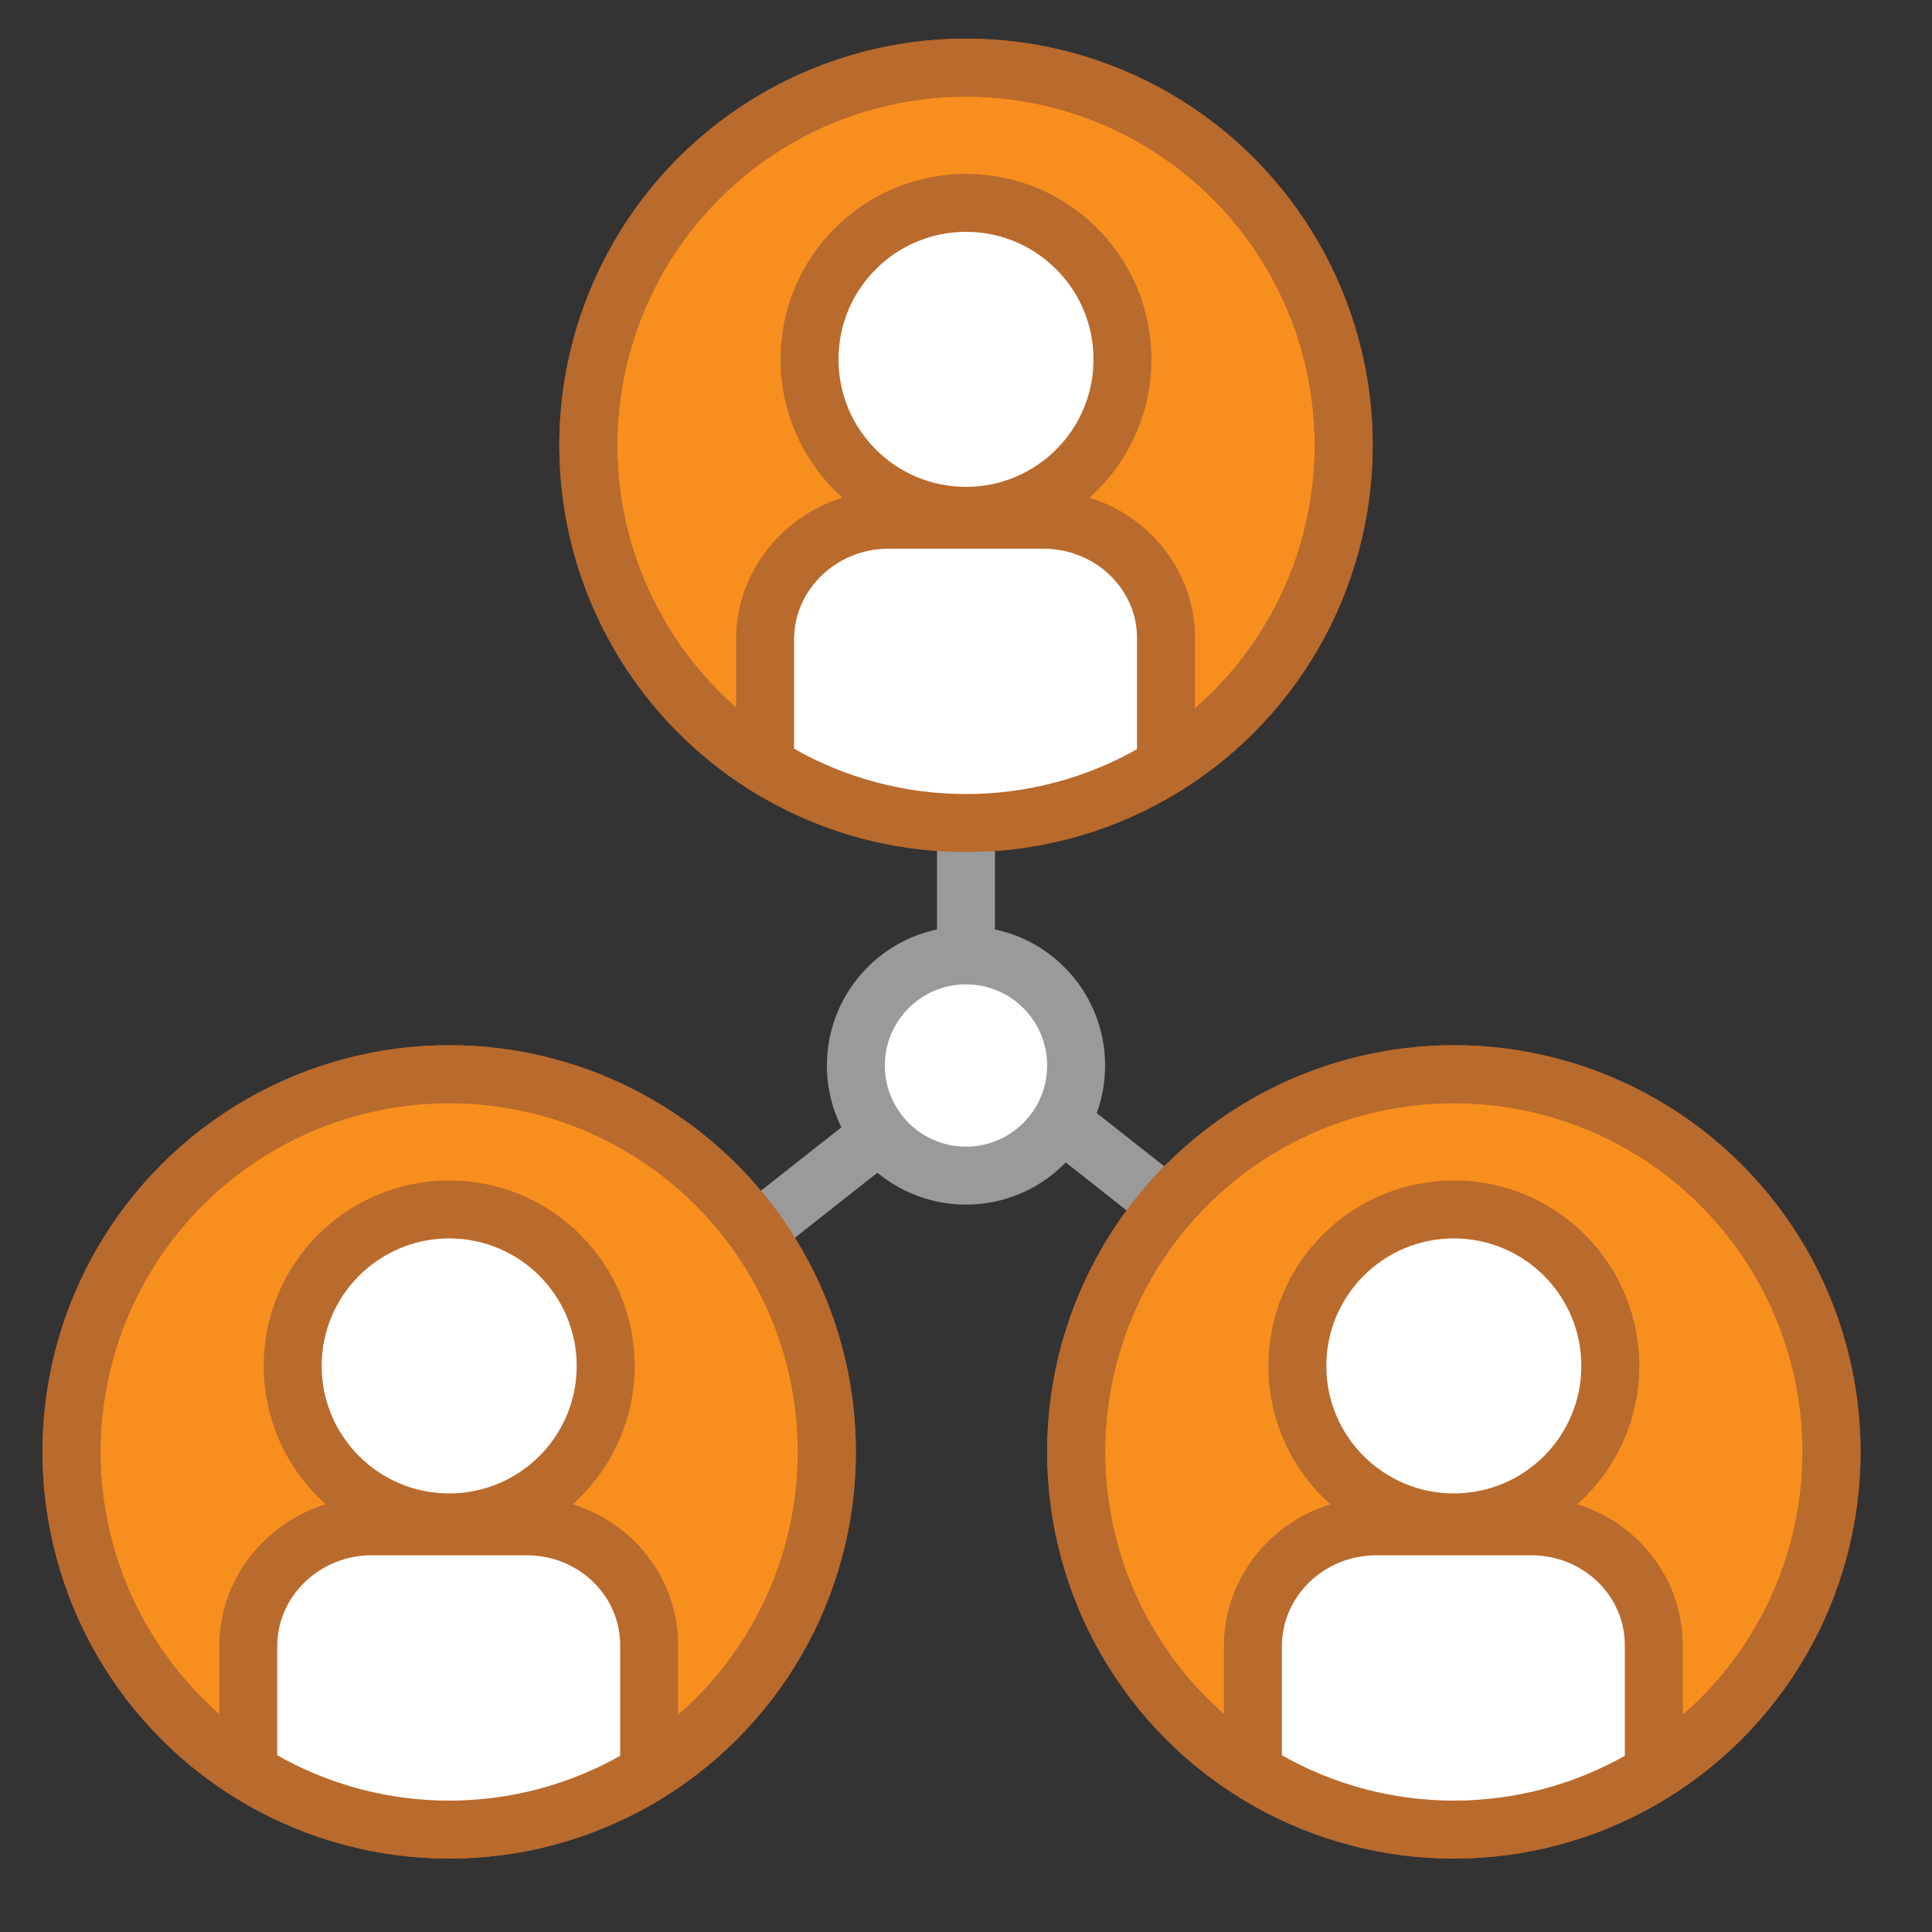 <?xml version="1.0" encoding="utf-8"?>
<!-- Generator: Adobe Illustrator 26.5.0, SVG Export Plug-In . SVG Version: 6.00 Build 0)  -->
<svg version="1.1" id="Layer_1" xmlns="http://www.w3.org/2000/svg" xmlns:xlink="http://www.w3.org/1999/xlink" x="0px" y="0px"
	 viewBox="0 0 200 200" style="enable-background:new 0 0 200 200;" xml:space="preserve">
<rect x="0" y="0" width="200" height="200" fill="#333333" stroke="none"/>
<style type="text/css">
	.st0{fill:none;stroke:#F68F1E;stroke-width:6;stroke-linecap:round;stroke-linejoin:round;stroke-miterlimit:10;}
	.st1{fill:none;stroke:#F68F1E;stroke-width:6;stroke-miterlimit:10;}
	.st2{fill:none;stroke:#F68F1E;stroke-width:5;stroke-linecap:round;stroke-linejoin:round;stroke-miterlimit:10;}
	.st3{fill:#F68F1E;stroke:#B96A2D;stroke-width:6;stroke-linecap:round;stroke-linejoin:round;stroke-miterlimit:10;}
	.st4{fill:#F68F1E;stroke:#B96A2D;stroke-width:6;stroke-miterlimit:10;}
	.st5{fill:#FFFFFF;stroke:#B96A2D;stroke-width:6;stroke-miterlimit:10;}
	.st6{fill:#FFFFFF;stroke:#9A9A9A;stroke-width:6;stroke-linecap:round;stroke-linejoin:round;stroke-miterlimit:10;}
	.st7{fill:none;stroke:#9A9A9A;stroke-width:6;stroke-linecap:round;stroke-linejoin:round;stroke-miterlimit:10;}
	.st8{fill:#FFFFFF;stroke:#B96A2D;stroke-width:5;stroke-linecap:round;stroke-linejoin:round;stroke-miterlimit:10;}
	.st9{clip-path:url(#SVGID_00000111171872114944953320000012709810488377280934_);}
	.st10{clip-path:url(#SVGID_00000008127696036768824450000001615422249680102282_);}
	.st11{clip-path:url(#SVGID_00000090260809066389591550000006844167416551760528_);}
	.st12{clip-path:url(#SVGID_00000104673352058726215380000003060690244130450852_);}
	.st13{fill:#FFFFFF;stroke:#B96A2D;stroke-width:6;stroke-linecap:round;stroke-linejoin:round;stroke-miterlimit:10;}
	.st14{fill:none;stroke:#B96A2D;stroke-width:6;stroke-linecap:round;stroke-linejoin:round;stroke-miterlimit:10;}
	.st15{clip-path:url(#SVGID_00000119816067979126848790000002004252421811816083_);}
	.st16{clip-path:url(#SVGID_00000127023558020914257940000010373910602671372702_);}
	.st17{clip-path:url(#SVGID_00000102522525400219782300000014051714036624532640_);}
	.st18{clip-path:url(#SVGID_00000010305968409836071320000001159273159120659643_);}
	.st19{clip-path:url(#SVGID_00000088832213709139512830000011813321859871937704_);}
	.st20{fill:#FFFFFF;stroke:#9A9A9A;stroke-width:6;stroke-miterlimit:10;}
	.st21{fill:none;stroke:#B96A2D;stroke-width:6;stroke-linecap:round;stroke-miterlimit:10;}
	.st22{fill:#FFFFFF;stroke:#F68F1E;stroke-width:6;stroke-linecap:round;stroke-linejoin:round;stroke-miterlimit:10;}
	
		.st23{fill:none;stroke:#F68F1E;stroke-width:7;stroke-linecap:round;stroke-linejoin:round;stroke-miterlimit:10;stroke-dasharray:0,10;}
	.st24{fill:none;stroke:#F58E1E;stroke-width:6;stroke-linecap:round;stroke-linejoin:round;stroke-miterlimit:10;}
	.st25{fill:#FFFFFF;}
	.st26{fill:#9A9A9A;}
	.st27{fill:none;stroke:#B96A2D;stroke-width:6;stroke-miterlimit:10;}
	.st28{fill:none;stroke:#9A9A9A;stroke-width:7;stroke-linecap:round;stroke-linejoin:round;}
	.st29{fill:none;stroke:#9A9A9A;stroke-width:7;stroke-linecap:round;stroke-linejoin:round;stroke-dasharray:0,10;}
	.st30{fill:none;stroke:#FF00FF;stroke-width:6;stroke-miterlimit:10;}
</style>
<circle class="st3" cx="100" cy="46.1" r="39.1"/>
<line class="st6" x1="100" y1="85.2" x2="100" y2="98.9"/>
<line class="st6" x1="109.8" y1="116.1" x2="124" y2="127.3"/>
<line class="st6" x1="92.7" y1="116.1" x2="78.5" y2="127.3"/>
<circle class="st6" cx="100" cy="110.3" r="11.4"/>
<g>
	<defs>
		<circle id="SVGID_00000165949277741288489350000001115012278526923685_" cx="100" cy="46.1" r="39.1"/>
	</defs>
	<clipPath id="SVGID_00000049929700643955444030000007758239367706387135_">
		<use xlink:href="#SVGID_00000165949277741288489350000001115012278526923685_"  style="overflow:visible;"/>
	</clipPath>
	<g style="clip-path:url(#SVGID_00000049929700643955444030000007758239367706387135_);">
		<path class="st13" d="M108,53.8H92c-7.1,0-12.8,5.6-12.8,12.4v22.5h41.5V66.2C120.8,59.4,115.1,53.8,108,53.8z"/>
		<g>
			<circle class="st13" cx="100" cy="37.2" r="16.2"/>
		</g>
	</g>
</g>
<circle class="st14" cx="100" cy="46.1" r="39.1"/>
<circle class="st3" cx="46.5" cy="150.3" r="39.1"/>
<g>
	<defs>
		<circle id="SVGID_00000135679348291557634190000005441690731890437260_" cx="46.5" cy="150.3" r="39.1"/>
	</defs>
	<clipPath id="SVGID_00000054243174641812542240000017809758975795215528_">
		<use xlink:href="#SVGID_00000135679348291557634190000005441690731890437260_"  style="overflow:visible;"/>
	</clipPath>
	<g style="clip-path:url(#SVGID_00000054243174641812542240000017809758975795215528_);">
		<path class="st13" d="M54.5,158h-16c-7.1,0-12.8,5.6-12.8,12.4V193h41.5v-22.5C67.3,163.6,61.6,158,54.5,158z"/>
		<g>
			<circle class="st13" cx="46.5" cy="141.4" r="16.2"/>
		</g>
	</g>
</g>
<circle class="st14" cx="46.5" cy="150.3" r="39.1"/>
<circle class="st3" cx="150.5" cy="150.3" r="39.1"/>
<g>
	<defs>
		<circle id="SVGID_00000166637287177598349840000003359288602838394249_" cx="150.5" cy="150.3" r="39.1"/>
	</defs>
	<clipPath id="SVGID_00000018232506508890493310000004868351426398416022_">
		<use xlink:href="#SVGID_00000166637287177598349840000003359288602838394249_"  style="overflow:visible;"/>
	</clipPath>
	<g style="clip-path:url(#SVGID_00000018232506508890493310000004868351426398416022_);">
		<path class="st13" d="M158.5,158h-16c-7.1,0-12.8,5.6-12.8,12.4V193h41.5v-22.5C171.3,163.6,165.6,158,158.5,158z"/>
		<g>
			<circle class="st13" cx="150.5" cy="141.4" r="16.2"/>
		</g>
	</g>
</g>
<circle class="st14" cx="150.5" cy="150.3" r="39.1"/>
</svg>
